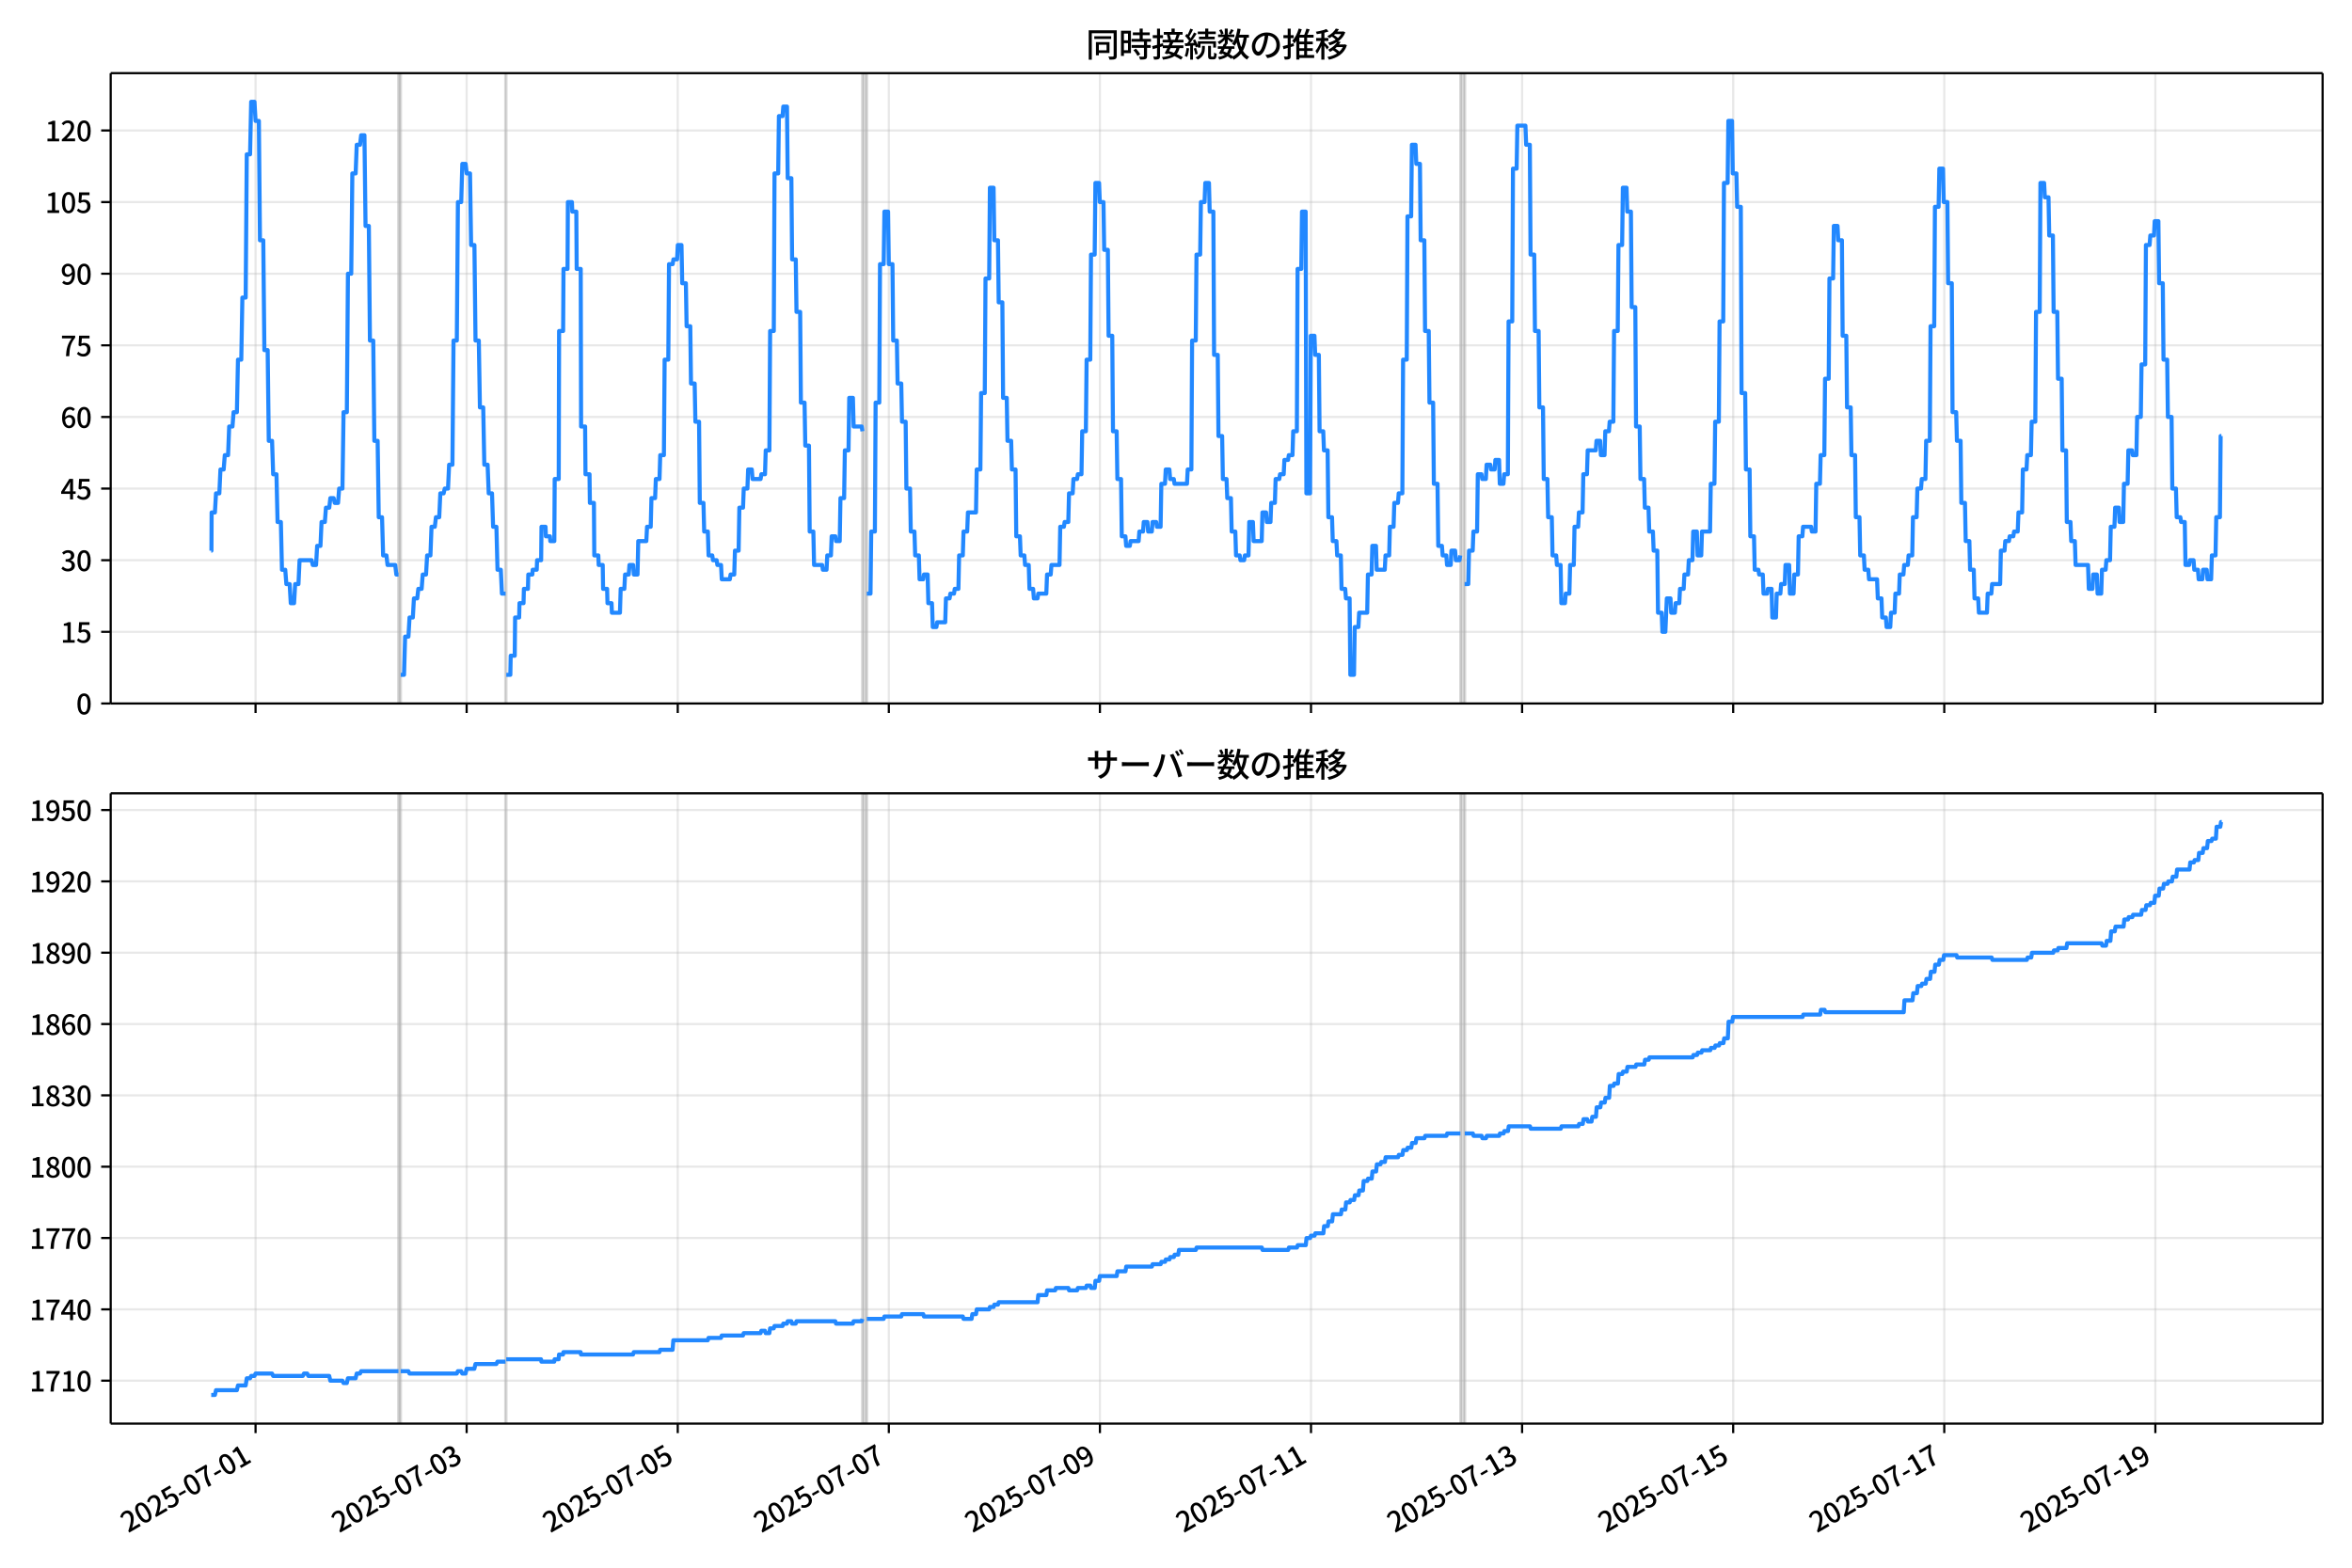 <!DOCTYPE svg  PUBLIC '-//W3C//DTD SVG 1.1//EN'  'http://www.w3.org/Graphics/SVG/1.1/DTD/svg11.dtd'>
<svg version="1.1" viewBox="0 0 864 576" xmlns="http://www.w3.org/2000/svg" xmlns:xlink="http://www.w3.org/1999/xlink">
 <defs>
  <style type="text/css">*{stroke-linejoin: round; stroke-linecap: butt}</style>
 </defs>
 <g id="aa">
  <g id="ab">
   <path d="m0 576h864v-576h-864z" fill="#fff"/>
  </g>
  <g id="ac">
   <g id="ad">
    <path d="m40.66 258.47h812.54v-231.59h-812.54z" fill="#fff"/>
   </g>
   <g id="ae">
    <path d="m146.38 258.47h.808v-231.59h-.808z" clip-path="url(#c)" fill="#808080" opacity=".3" stroke="#808080"/>
   </g>
   <g id="af">
    <path d="m185.69 258.47h.269v-231.59h-.269z" clip-path="url(#c)" fill="#808080" opacity=".3" stroke="#808080"/>
   </g>
   <g id="ag">
    <path d="m316.81 258.47h1.615v-231.59h-1.615z" clip-path="url(#c)" fill="#808080" opacity=".3" stroke="#808080"/>
   </g>
   <g id="ah">
    <path d="m536.52 258.47h1.615v-231.59h-1.615z" clip-path="url(#c)" fill="#808080" opacity=".3" stroke="#808080"/>
   </g>
   <g id="ai">
    <g id="aj">
     <g id="ak">
      <path d="m93.879 258.47v-231.59" clip-path="url(#c)" fill="none" stroke="#b0b0b0" stroke-linecap="square" stroke-opacity=".3" stroke-width=".8"/>
     </g>
     <g id="al">
      <defs>
       <path id="e" d="m0 0v3.5" stroke="#000" stroke-width=".8"/>
      </defs>
      <use x="93.879" y="258.468" stroke="#000000" stroke-width=".8" xlink:href="#e"/>
     </g>
    </g>
    <g id="am">
     <g id="an">
      <path d="m171.42 258.47v-231.59" clip-path="url(#c)" fill="none" stroke="#b0b0b0" stroke-linecap="square" stroke-opacity=".3" stroke-width=".8"/>
     </g>
     <g id="ao">
      <use x="171.422" y="258.468" stroke="#000000" stroke-width=".8" xlink:href="#e"/>
     </g>
    </g>
    <g id="ap">
     <g id="aq">
      <path d="m248.96 258.47v-231.59" clip-path="url(#c)" fill="none" stroke="#b0b0b0" stroke-linecap="square" stroke-opacity=".3" stroke-width=".8"/>
     </g>
     <g id="ar">
      <use x="248.965" y="258.468" stroke="#000000" stroke-width=".8" xlink:href="#e"/>
     </g>
    </g>
    <g id="as">
     <g id="at">
      <path d="m326.51 258.47v-231.59" clip-path="url(#c)" fill="none" stroke="#b0b0b0" stroke-linecap="square" stroke-opacity=".3" stroke-width=".8"/>
     </g>
     <g id="au">
      <use x="326.508" y="258.468" stroke="#000000" stroke-width=".8" xlink:href="#e"/>
     </g>
    </g>
    <g id="av">
     <g id="aw">
      <path d="m404.05 258.47v-231.59" clip-path="url(#c)" fill="none" stroke="#b0b0b0" stroke-linecap="square" stroke-opacity=".3" stroke-width=".8"/>
     </g>
     <g id="ax">
      <use x="404.051" y="258.468" stroke="#000000" stroke-width=".8" xlink:href="#e"/>
     </g>
    </g>
    <g id="ay">
     <g id="az">
      <path d="m481.59 258.47v-231.59" clip-path="url(#c)" fill="none" stroke="#b0b0b0" stroke-linecap="square" stroke-opacity=".3" stroke-width=".8"/>
     </g>
     <g id="ba">
      <use x="481.593" y="258.468" stroke="#000000" stroke-width=".8" xlink:href="#e"/>
     </g>
    </g>
    <g id="bb">
     <g id="bc">
      <path d="m559.14 258.47v-231.59" clip-path="url(#c)" fill="none" stroke="#b0b0b0" stroke-linecap="square" stroke-opacity=".3" stroke-width=".8"/>
     </g>
     <g id="bd">
      <use x="559.136" y="258.468" stroke="#000000" stroke-width=".8" xlink:href="#e"/>
     </g>
    </g>
    <g id="be">
     <g id="bf">
      <path d="m636.68 258.47v-231.59" clip-path="url(#c)" fill="none" stroke="#b0b0b0" stroke-linecap="square" stroke-opacity=".3" stroke-width=".8"/>
     </g>
     <g id="bg">
      <use x="636.679" y="258.468" stroke="#000000" stroke-width=".8" xlink:href="#e"/>
     </g>
    </g>
    <g id="bh">
     <g id="bi">
      <path d="m714.22 258.47v-231.59" clip-path="url(#c)" fill="none" stroke="#b0b0b0" stroke-linecap="square" stroke-opacity=".3" stroke-width=".8"/>
     </g>
     <g id="bj">
      <use x="714.222" y="258.468" stroke="#000000" stroke-width=".8" xlink:href="#e"/>
     </g>
    </g>
    <g id="bk">
     <g id="bl">
      <path d="m791.76 258.47v-231.59" clip-path="url(#c)" fill="none" stroke="#b0b0b0" stroke-linecap="square" stroke-opacity=".3" stroke-width=".8"/>
     </g>
     <g id="bm">
      <use x="791.765" y="258.468" stroke="#000000" stroke-width=".8" xlink:href="#e"/>
     </g>
    </g>
   </g>
   <g id="bn">
    <g id="bo">
     <g id="bp">
      <path d="m40.66 258.47h812.54" clip-path="url(#c)" fill="none" stroke="#b0b0b0" stroke-linecap="square" stroke-opacity=".3" stroke-width=".8"/>
     </g>
     <g id="bq">
      <defs>
       <path id="h" d="m0 0h-3.5" stroke="#000" stroke-width=".8"/>
      </defs>
      <use x="40.66" y="258.468" stroke="#000000" stroke-width=".8" xlink:href="#h"/>
     </g>
     <g id="br">
      <!-- 0 -->
      <g transform="translate(27.96 262.45) scale(.1 -.1)">
       <defs>
        <path id="a" transform="scale(.016)" d="m1830-90q-460 0-806 275-346 276-535 823-188 547-188 1366 0 820 188 1357 189 538 535 803 346 266 806 266 461 0 800-269 340-269 528-803 189-534 189-1354 0-819-189-1366-188-547-528-823-339-275-800-275zm0 589q237 0 422 185 186 186 288 599 103 413 103 1091 0 679-103 1082-102 403-288 582-185 180-422 180-236 0-422-180-186-179-292-582-105-403-105-1082 0-678 105-1091 106-413 292-599 186-185 422-185z"/>
       </defs>
       <use xlink:href="#a"/>
      </g>
     </g>
    </g>
    <g id="bs">
     <g id="bt">
      <path d="m40.66 232.15h812.54" clip-path="url(#c)" fill="none" stroke="#b0b0b0" stroke-linecap="square" stroke-opacity=".3" stroke-width=".8"/>
     </g>
     <g id="bu">
      <use x="40.66" y="232.151" stroke="#000000" stroke-width=".8" xlink:href="#h"/>
     </g>
     <g id="bv">
      <!-- 15 -->
      <g transform="translate(22.26 236.14) scale(.1 -.1)">
       <defs>
        <path id="f" transform="scale(.016)" d="m544 0v608h1037v3277h-845v467q333 58 579 147 247 90 451 218h557v-4109h915v-608h-2694z"/>
        <path id="j" transform="scale(.016)" d="m1715-90q-365 0-653 90t-506 237q-217 147-383 307l352 480q134-134 294-246t361-183q202-70 452-70 262 0 473 118 212 119 333 346 122 227 122 541 0 460-247 716-246 256-649 256-224 0-384-64t-365-198l-365 237 141 2240h2387v-627h-1747l-109-1204q154 77 307 118 154 42 340 42 397 0 723-160t518-490q192-329 192-847 0-519-224-887t-586-560q-361-192-777-192z"/>
       </defs>
       <use xlink:href="#f"/>
       <use transform="translate(57)" xlink:href="#j"/>
      </g>
     </g>
    </g>
    <g id="bw">
     <g id="bx">
      <path d="m40.66 205.83h812.54" clip-path="url(#c)" fill="none" stroke="#b0b0b0" stroke-linecap="square" stroke-opacity=".3" stroke-width=".8"/>
     </g>
     <g id="by">
      <use x="40.66" y="205.834" stroke="#000000" stroke-width=".8" xlink:href="#h"/>
     </g>
     <g id="bz">
      <!-- 30 -->
      <g transform="translate(22.26 209.82) scale(.1 -.1)">
       <defs>
        <path id="m" transform="scale(.016)" d="m1715-90q-371 0-656 90t-503 240q-217 150-377 323l359 474q211-205 479-359 269-153 634-153 269 0 467 92 199 93 311 266t112 423q0 256-125 451t-429 300q-304 106-835 106v551q467 0 732 105 266 106 384 291 119 186 119 423 0 307-192 489-192 183-531 183-269 0-503-119-233-118-438-316l-384 460q282 256 614 413 333 157 737 157 422 0 748-144 327-144 512-413 186-269 186-659 0-403-221-685-221-281-592-422v-26q269-70 490-227t349-400 128-557q0-422-215-726-214-304-573-468-358-163-787-163z"/>
       </defs>
       <use xlink:href="#m"/>
       <use transform="translate(57)" xlink:href="#a"/>
      </g>
     </g>
    </g>
    <g id="ca">
     <g id="cb">
      <path d="m40.66 179.52h812.54" clip-path="url(#c)" fill="none" stroke="#b0b0b0" stroke-linecap="square" stroke-opacity=".3" stroke-width=".8"/>
     </g>
     <g id="cc">
      <use x="40.66" y="179.517" stroke="#000000" stroke-width=".8" xlink:href="#h"/>
     </g>
     <g id="cd">
      <!-- 45 -->
      <g transform="translate(22.26 183.5) scale(.1 -.1)">
       <defs>
        <path id="r" transform="scale(.016)" d="m2170 0v3072q0 192 12 457 13 266 20 458h-26q-90-179-183-365-92-185-195-364l-921-1415h2579v-576h-3328v493l1875 2957h858v-4717h-691z"/>
       </defs>
       <use xlink:href="#r"/>
       <use transform="translate(57)" xlink:href="#j"/>
      </g>
     </g>
    </g>
    <g id="ce">
     <g id="cf">
      <path d="m40.66 153.2h812.54" clip-path="url(#c)" fill="none" stroke="#b0b0b0" stroke-linecap="square" stroke-opacity=".3" stroke-width=".8"/>
     </g>
     <g id="cg">
      <use x="40.66" y="153.201" stroke="#000000" stroke-width=".8" xlink:href="#h"/>
     </g>
     <g id="ch">
      <!-- 60 -->
      <g transform="translate(22.26 157.19) scale(.1 -.1)">
       <defs>
        <path id="q" transform="scale(.016)" d="m1971-90q-339 0-634 144-294 144-518 435-224 292-352 733-128 442-128 1044 0 678 147 1161 148 483 397 784 250 301 570 445t665 144q397 0 688-147 292-147 490-359l-403-448q-128 154-327 253-198 99-409 99-307 0-567-182-259-182-413-605-153-422-153-1145 0-608 115-1002t326-589q212-195 493-195 212 0 375 121 163 122 259 343t96 522q0 300-90 511-89 212-259 320-169 109-419 109-211 0-451-134t-458-461l-25 538q134 192 313 323t374 201q196 71 375 71 397 0 694-163 298-163 467-490 170-326 170-825 0-468-195-817-195-348-512-544-317-195-701-195z"/>
       </defs>
       <use xlink:href="#q"/>
       <use transform="translate(57)" xlink:href="#a"/>
      </g>
     </g>
    </g>
    <g id="ci">
     <g id="cj">
      <path d="m40.66 126.88h812.54" clip-path="url(#c)" fill="none" stroke="#b0b0b0" stroke-linecap="square" stroke-opacity=".3" stroke-width=".8"/>
     </g>
     <g id="ck">
      <use x="40.66" y="126.884" stroke="#000000" stroke-width=".8" xlink:href="#h"/>
     </g>
     <g id="cl">
      <!-- 75 -->
      <g transform="translate(22.26 130.87) scale(.1 -.1)">
       <defs>
        <path id="i" transform="scale(.016)" d="m1235 0q32 646 109 1187t224 1024 384 941 576 938h-2208v627h3027v-455q-409-512-665-989-256-476-397-969t-205-1053-90-1251h-755z"/>
       </defs>
       <use xlink:href="#i"/>
       <use transform="translate(57)" xlink:href="#j"/>
      </g>
     </g>
    </g>
    <g id="cm">
     <g id="cn">
      <path d="m40.66 100.57h812.54" clip-path="url(#c)" fill="none" stroke="#b0b0b0" stroke-linecap="square" stroke-opacity=".3" stroke-width=".8"/>
     </g>
     <g id="co">
      <use x="40.66" y="100.567" stroke="#000000" stroke-width=".8" xlink:href="#h"/>
     </g>
     <g id="cp">
      <!-- 90 -->
      <g transform="translate(22.26 104.55) scale(.1 -.1)">
       <defs>
        <path id="k" transform="scale(.016)" d="m1562-90q-410 0-708 150-297 151-502 356l403 461q141-160 346-256t422-96q224 0 425 102 202 103 352 333 151 230 237 614 87 384 87 941 0 589-115 970t-323 563-496 182q-205 0-372-118-166-118-262-336t-96-525q0-301 86-512 87-211 259-323 173-112 417-112 224 0 460 141 237 141 448 461l32-544q-134-180-313-314t-371-208-384-74q-391 0-689 166-297 167-467 496-169 330-169 823 0 467 195 816t515 541 698 192q339 0 636-138 298-137 519-419 221-281 349-710t128-1018q0-691-141-1187t-391-807q-249-310-563-461-313-150-652-150z"/>
       </defs>
       <use xlink:href="#k"/>
       <use transform="translate(57)" xlink:href="#a"/>
      </g>
     </g>
    </g>
    <g id="cq">
     <g id="cr">
      <path d="m40.66 74.25h812.54" clip-path="url(#c)" fill="none" stroke="#b0b0b0" stroke-linecap="square" stroke-opacity=".3" stroke-width=".8"/>
     </g>
     <g id="cs">
      <use x="40.66" y="74.25" stroke="#000000" stroke-width=".8" xlink:href="#h"/>
     </g>
     <g id="ct">
      <!-- 105 -->
      <g transform="translate(16.56 78.235) scale(.1 -.1)">
       <use xlink:href="#f"/>
       <use transform="translate(57)" xlink:href="#a"/>
       <use transform="translate(114)" xlink:href="#j"/>
      </g>
     </g>
    </g>
    <g id="cu">
     <g id="cv">
      <path d="m40.66 47.933h812.54" clip-path="url(#c)" fill="none" stroke="#b0b0b0" stroke-linecap="square" stroke-opacity=".3" stroke-width=".8"/>
     </g>
     <g id="cw">
      <use x="40.66" y="47.933" stroke="#000000" stroke-width=".8" xlink:href="#h"/>
     </g>
     <g id="cx">
      <!-- 120 -->
      <g transform="translate(16.56 51.919) scale(.1 -.1)">
       <defs>
        <path id="d" transform="scale(.016)" d="m282 0v429q697 621 1164 1136 468 515 701 956 234 442 234 826 0 256-87 451-86 196-262 301-176 106-445 106-275 0-506-151-230-150-422-368l-416 410q301 333 637 518 336 186 803 186 429 0 749-176t496-493 176-745q0-455-224-919t-615-935q-390-470-889-950 186 20 394 36t374 16h1184v-634h-3046z"/>
       </defs>
       <use xlink:href="#f"/>
       <use transform="translate(57)" xlink:href="#d"/>
       <use transform="translate(114)" xlink:href="#a"/>
      </g>
     </g>
    </g>
   </g>
   <g id="cy">
    <path d="m77.594 202.33h.077l.068-14.036h1.207l.405-7.018h1.224l.405-8.772h1.188l.404-5.263h1.212l.404-10.527h1.212l.404-5.263h1.212l.404-19.299h1.212l.404-22.808h1.212l.404-52.634h1.212l.404-19.299h1.212l.404 7.018h1.212l.404 43.861h1.212l.404 40.352h1.212l.404 33.335h1.212l.404 12.281h1.212l.404 17.545h1.212l.404 17.545h1.212l.404 5.263h1.212l.404 7.018h1.212l.404-7.018h1.212l.404-8.772h4.443l.404 1.754h1.212l.404-7.018h1.212l.404-8.772h1.212l.404-5.263h1.212l.404-3.509h1.212l.404 1.754h1.212l.404-5.263h1.212l.404-28.071h1.212l.404-50.879h1.212l.404-36.844h1.212l.404-10.527h1.212l.404-3.509h1.212l.404 33.335h1.212l.404 42.107h1.212l.404 36.844h1.212l.404 28.071h1.212l.404 14.036h1.212l.404 3.509h2.827l.404 3.509h.808m.808 36.844h1.212l.404-14.036h1.212l.404-7.018h1.212l.404-7.018h1.212l.404-3.509h1.212l.404-5.263h1.212l.404-7.018h1.212l.404-10.527h1.212l.404-3.509h1.212l.404-8.772h1.212l.404-1.754h1.212l.404-8.772h1.212l.404-45.616h1.212l.404-50.879h1.212l.404-14.036h1.212l.404 3.509h1.212l.404 26.317h1.212l.404 35.089h1.212l.404 24.562h1.212l.404 21.053h1.212l.404 10.527h1.212l.404 12.281h1.212l.404 15.79h1.212l.404 8.772h1.346m.269 29.826h1.481l.135-7.018h1.481l.135-14.036h1.481l.135-5.263h1.481l.135-5.263h1.481l.135-5.263h1.481l.135-1.754h1.481l.135-3.509h1.481l.135-12.281h1.481l.135 3.509h1.481l.135 1.754h1.481l.135-22.808h1.481l.135-54.388h1.481l.135-22.808h1.481l.135-24.562h1.481l.135 3.509h1.481l.135 21.053h1.481l.135 57.897h1.481l.135 17.545h1.481l.135 10.527h1.481l.135 19.299h1.481l.135 3.509h1.481l.135 8.772h1.481l.135 5.263h1.481l.135 3.509h2.962l.269-8.772h1.346l.269-5.263h1.346l.269-3.509h1.346l.269 3.509h1.346l.269-12.281h2.962l.269-5.263h1.346l.269-10.527h1.346l.269-7.018h1.346l.269-8.772h1.346l.269-35.089h1.346l.269-35.089h1.346l.269-1.754h1.346l.269-5.263h1.346l.269 14.036h1.346l.269 15.79h1.346l.269 21.053h1.346l.269 14.036h1.346l.269 29.826h1.346l.269 10.527h1.346l.269 8.772h1.346l.269 1.754h1.346l.269 1.754h1.346l.269 5.263h2.962l.269-1.754h1.346l.269-8.772h1.346l.269-15.79h1.346l.269-7.018h1.346l.269-7.018h1.346l.269 3.509h2.962l.269-1.754h1.346l.269-8.772h1.346l.269-43.861h1.346l.269-57.897h1.346l.269-21.053h1.346l.269-3.509h1.346l.269 26.317h1.346l.269 29.826h1.346l.269 19.299h1.346l.269 33.335h1.346l.269 15.79h1.346l.269 31.58h1.346l.269 12.281h2.962l.269 1.754h1.346l.269-5.263h1.346l.269-7.018h1.346l.269 1.754h1.346l.269-15.79h1.346l.269-17.545h1.346l.269-19.299h1.346l.269 10.527h2.962l.269 1.754m1.615 59.651h1.346l.269-22.808h1.346l.269-47.37h1.346l.269-50.879h1.346l.269-19.299h1.346l.269 19.299h1.346l.269 28.071h1.346l.269 15.79h1.346l.269 14.036h1.346l.269 24.562h1.346l.269 15.79h1.346l.269 8.772h1.346l.269 8.772h1.346l.269-1.754h1.346l.269 10.527h1.346l.269 8.772h1.346l.269-1.754h2.962l.269-8.772h1.346l.269-1.754h1.346l.269-1.754h1.346l.269-12.281h1.346l.269-8.772h1.346l.269-7.018h2.962l.269-15.79h1.346l.269-28.071h1.346l.269-42.107h1.346l.269-33.335h1.346l.269 19.299h1.346l.269 22.808h1.346l.269 35.089h1.346l.269 15.79h1.346l.269 10.527h1.346l.269 24.562h1.346l.269 7.018h1.346l.269 3.509h1.346l.269 8.772h1.346l.269 3.509h1.346l.269-1.754h2.962l.269-7.018h1.346l.269-3.509h2.962l.269-14.036h1.346l.269-1.754h1.346l.269-10.527h1.346l.269-5.263h1.346l.269-1.754h1.346l.269-15.79h1.346l.269-26.317h1.346l.269-38.598h1.346l.269-26.317h1.346l.269 7.018h1.346l.269 17.545h1.346l.269 31.58h1.346l.269 35.089h1.346l.269 17.545h1.346l.269 21.053h1.346l.269 3.509h1.346l.269-1.754h2.962l.269-3.509h1.346l.269-3.509h1.346l.269 3.509h1.346l.269-3.509h1.346l.269 1.754h1.346l.269-15.79h1.346l.269-5.263h1.346l.269 3.509h1.346l.269 1.754h4.577l.269-5.263h1.346l.269-47.37h1.346l.269-31.58h1.346l.269-19.299h1.346l.269-7.018h1.346l.269 10.527h1.346l.269 52.634h1.346l.269 29.826h1.346l.269 15.79h1.346l.269 7.018h1.346l.269 12.281h1.346l.269 8.772h1.346l.269 1.754h1.346l.269-1.754h1.346l.269-12.281h1.346l.269 7.018h2.962l.269-10.527h1.346l.269 3.509h1.346l.269-7.018h1.346l.269-8.772h1.346l.269-1.754h1.346l.269-5.263h1.346l.269-1.754h1.346l.269-8.772h1.346l.269-59.651h1.346l.269-21.053h1.346l.269 103.51h1.346l.269-57.897h1.346l.269 7.018h1.346l.269 28.071h1.346l.269 7.018h1.346l.269 24.562h1.346l.269 8.772h1.346l.269 5.263h1.346l.269 12.281h1.346l.269 3.509h1.346l.269 28.071h1.346l.269-17.545h1.346l.269-5.263h2.962l.269-14.036h1.346l.269-10.527h1.346l.269 8.772h2.962l.269-5.263h1.346l.269-10.527h1.346l.269-8.772h1.346l.269-3.509h1.346l.269-49.125h1.346l.269-52.634h1.346l.269-26.317h1.346l.269 7.018h1.346l.269 28.071h1.346l.269 33.335h1.346l.269 26.317h1.346l.269 29.826h1.346l.269 22.808h1.346l.269 3.509h1.346l.269 3.509h1.346l.269-5.263h1.346l.269 3.509h1.346l.269-1.754m1.615 10.527h1.346l.269-12.281h1.346l.269-7.018h1.346l.269-21.053h1.346l.269 1.754h1.346l.269-5.263h1.346l.269 1.754h1.346l.269-3.509h1.346l.269 8.772h1.346l.269-3.509h1.346l.269-56.142h1.346l.269-56.142h1.346l.269-15.79h2.962l.269 7.018h1.346l.269 40.352h1.346l.269 28.071h1.346l.269 28.071h1.346l.269 26.317h1.346l.269 14.036h1.346l.269 14.036h1.346l.269 3.509h1.346l.269 14.036h1.346l.269-3.509h1.346l.269-10.527h1.346l.269-14.036h1.346l.269-5.263h1.346l.269-14.036h1.346l.269-8.772h2.962l.269-3.509h1.346l.269 5.263h1.346l.269-8.772h1.346l.269-3.509h1.346l.269-33.335h1.346l.269-31.58h1.346l.269-21.053h1.346l.269 8.772h1.346l.269 35.089h1.346l.269 43.861h1.346l.269 19.299h1.346l.269 10.527h1.346l.269 8.772h1.346l.269 7.018h1.346l.269 22.808h1.346l.269 7.018h1.077l.538-12.281h1.346l.269 5.263h1.346l.269-3.509h1.346l.269-5.263h1.346l.269-5.263h1.346l.269-5.263h1.346l.269-10.527h1.346l.269 8.772h1.346l.269-8.772h2.962l.269-17.545h1.346l.269-22.808h1.346l.269-36.844h1.346l.269-50.879h1.346l.269-22.808h1.346l.269 19.299h1.346l.269 12.281h1.346l.269 68.424h1.346l.269 28.071h1.346l.269 24.562h1.346l.269 12.281h1.346l.269 1.754h1.346l.269 7.018h1.346l.269-1.754h1.346l.269 10.527h1.346l.269-8.772h1.346l.269-3.509h1.346l.269-7.018h1.346l.269 10.527h1.346l.269-7.018h1.346l.269-14.036h1.346l.269-3.509h2.962l.269 1.754h1.346l.269-17.545h1.346l.269-10.527h1.346l.269-28.071h1.346l.269-36.844h1.346l.269-19.299h1.346l.269 5.263h1.346l.269 35.089h1.346l.269 26.317h1.346l.269 17.545h1.346l.269 22.808h1.346l.269 14.036h1.346l.269 5.263h1.346l.269 3.509h2.962l.269 7.018h1.346l.269 7.018h1.346l.269 3.509h1.346l.269-5.263h1.346l.269-7.018h1.346l.269-7.018h1.346l.269-3.509h1.346l.269-3.509h1.346l.269-14.036h1.346l.269-10.527h1.346l.269-3.509h1.346l.269-14.036h1.346l.269-42.107h1.346l.269-43.861h1.346l.269-14.036h1.346l.269 12.281h1.346l.269 29.826h1.346l.269 47.37h1.346l.269 10.527h1.346l.269 22.808h1.346l.269 14.036h1.346l.269 10.527h1.346l.269 10.527h1.346l.269 5.263h2.962l.269-7.018h1.346l.269-3.509h2.962l.269-12.281h1.346l.269-3.509h1.346l.269-1.754h1.346l.269-1.754h1.346l.269-7.018h1.346l.269-15.79h1.346l.269-5.263h1.346l.269-12.281h1.346l.269-40.352h1.346l.269-47.37h1.346l.269 5.263h1.346l.269 14.036h1.346l.269 28.071h1.346l.269 24.562h1.346l.269 26.317h1.346l.269 26.317h1.346l.269 7.018h1.346l.269 8.772h4.577l.269 8.772h1.346l.269-5.263h1.346l.269 7.018h1.346l.269-8.772h1.346l.269-3.509h1.346l.269-12.281h1.346l.269-7.018h1.346l.269 5.263h1.346l.269-14.036h1.346l.269-12.281h1.346l.269 1.754h1.346l.269-14.036h1.346l.269-19.299h1.346l.269-43.861h1.346l.269-3.509h1.346l.269-5.263h1.346l.269 22.808h1.346l.269 28.071h1.346l.269 21.053h1.346l.269 26.317h1.346l.269 10.527h1.346l.269 1.754h1.346l.269 15.79h1.346l.269-1.754h1.346l.269 3.509h1.346l.269 3.509h1.346l.269-3.509h1.346l.269 3.509h1.346l.269-8.772h1.346l.269-14.036h1.346l.269-29.826h.269v0" clip-path="url(#c)" fill="none" stroke="#28f" stroke-linecap="square" stroke-width="1.5"/>
   </g>
   <g id="cz">
    <path d="m40.66 258.47v-231.59" fill="none" stroke="#000" stroke-linecap="square" stroke-width=".8"/>
   </g>
   <g id="da">
    <path d="m853.2 258.47v-231.59" fill="none" stroke="#000" stroke-linecap="square" stroke-width=".8"/>
   </g>
   <g id="db">
    <path d="m40.66 258.47h812.54" fill="none" stroke="#000" stroke-linecap="square" stroke-width=".8"/>
   </g>
   <g id="dc">
    <path d="m40.66 26.88h812.54" fill="none" stroke="#000" stroke-linecap="square" stroke-width=".8"/>
   </g>
   <g id="dd">
    <!-- 同時接続数の推移 -->
    <g transform="translate(398.93 20.88) scale(.12 -.12)">
     <defs>
      <path id="x" transform="scale(.016)" d="m1587 3936h3232v-518h-3232v518zm320-1114h557v-2534h-557v2534zm301 0h2291v-2086h-2291v512h1734v1069h-1734v505zm-1683 2260h5113v-570h-4524v-5056h-589v5626zm4768 0h595v-4896q0-250-67-397t-227-218q-160-77-426-96t-675-19q-13 83-45 192t-77 218q-45 108-89 185 281-13 527-13 247 0 330 0 83 7 118 42 36 35 36 112v4890z"/>
      <path id="v" transform="scale(.016)" d="m2714 4672h3238v-525h-3238v525zm-244-1235h3712v-538h-3712v538zm20-1184h3635v-531h-3635v531zm1523 3155h595v-2310h-595v2310zm832-2451h589v-2823q0-230-61-364-61-135-227-199-167-70-423-86t-633-16q-20 121-78 285-57 163-121 284 275-6 509-9t310-3q77 6 106 28 29 23 29 93v2810zm-2023-1677 487 282q153-160 313-352t294-381q135-189 206-343l-519-313q-64 153-189 348-124 196-278 394-154 199-314 365zm-2086 3718h1619v-4281h-1619v544h1056v3187h-1056v550zm32-1843h1293v-537h-1293v537zm-320 1843h563v-4832h-563v4832z"/>
      <path id="w" transform="scale(.016)" d="m3866 5408h614v-870h-614v870zm-1479-653h3597v-518h-3597v518zm-230-1485h4e3v-518h-4e3v518zm825 922 519 102q64-160 121-342 58-182 96-352 39-170 45-304l-544-128q-6 134-42 313-35 180-83 365-48 186-112 346zm1856 109 589-71q-96-275-202-557-105-281-195-486l-518 77q58 147 122 329 64 183 118 372t86 336zm-2643-2106h3943v-518h-3943v518zm1408 685 602-115q-167-371-362-784t-390-797-362-685l-525 179q160 288 346 666t368 784 323 752zm-659-2157 358 403q352-102 733-240 381-137 752-304 371-166 697-336 327-169 558-329l-384-461q-218 160-532 336-313 176-685 345-371 170-755 323-384 154-742 263zm1894 1114 583-71q-122-550-353-944-230-393-604-662t-922-435q-547-167-1296-269-25 128-93 269-67 141-137 230 678 64 1168 192t819 349q330 221 531 550 202 330 304 791zm-4684 217q396 90 953 240 557 151 1120 311l77-544q-525-154-1053-311-528-156-963-284l-134 588zm121 2093h1965v-563h-1965v563zm819 1248h576v-5229q0-236-51-374t-192-208q-141-77-355-99-214-23-541-16-13 115-64 288t-109 294q205-6 381-6t234 0q64 0 92 28 29 29 29 93v5229z"/>
      <path id="u" transform="scale(.016)" d="m4058 5408h595v-1798h-595v1798zm-1415-563h3443v-499h-3443v499zm231-992h3008v-499h-3008v499zm-224-877h3475v-1203h-531v729h-2432v-729h-512v1203zm1964-877h551v-1881q0-122 22-157 23-35 106-35 25 0 92 0 68 0 135 0t99 0q51 0 83 54t45 224 19 515q90-70 234-131t259-93q-19-429-83-662-64-234-183-326-118-93-316-93-39 0-103 0t-134 0-138 0q-67 0-99 0-237 0-365 64t-176 218q-48 153-48 422v1881zm-1164-6h550v-455q0-243-48-528-48-284-186-579-137-294-409-572-272-279-727-503-70 90-192 208-121 118-230 195 416 205 665 438 250 234 371 474 122 240 164 467 42 228 42 413v442zm-2240 3309 524-192q-121-244-259-503-137-259-275-496t-259-416l-410 173q122 186 246 438 125 253 240 515 116 263 193 481zm716-743 500-230q-224-359-496-756-272-396-548-764-275-368-518-650l-358 205q179 211 377 483 199 272 387 569 189 298 358 592 170 295 298 551zm-1721-665 307 403q166-154 339-340 173-185 320-364t224-327l-326-460q-77 160-218 348-141 189-314 384-172 196-332 356zm1485-832 435 179q128-211 249-458 122-246 215-474 93-227 137-412l-473-211q-32 185-119 422-86 237-201 486-115 250-243 468zm-1530-583q422 26 998 54 576 29 1184 68l7-499q-570-45-1127-84-556-38-992-70l-70 531zm1702-992 436 135q121-276 214-596t118-556l-454-148q-26 237-112 563-86 327-202 602zm-1363 109 499-83q-57-455-163-897-105-441-253-748-51 32-134 73-83 42-170 83-86 42-144 62 148 294 234 697t131 813zm691 627h525v-2861h-525v2861z"/>
      <path id="o" transform="scale(.016)" d="m224 2022h3187v-499h-3187v499zm51 2247h3111v-487h-3111v487zm1127-1735 563-121q-154-320-333-672t-352-679q-173-326-326-582l-532 173q148 243 324 566t345 669q170 346 311 646zm934-832 563-64q-89-480-262-838t-461-614-701-432-976-298q-25 128-99 269t-157 237q659 102 1085 303 426 202 666 554t342 883zm422 3597 519-211q-147-218-298-436-150-217-278-377l-403 186q121 173 252 413 132 240 208 425zm-1203 109h563v-2957h-563v2957zm-1075-320 448 186q134-192 246-420 112-227 157-393l-467-211q-38 172-147 406t-237 432zm1094-1050 397-236q-160-263-400-529-240-265-519-489-278-224-553-378-51 103-141 237-89 135-179 218 269 109 534 294 266 186 493 416 228 231 368 467zm487-204q83-45 246-145 163-99 352-211t346-211 221-150l-327-423q-83 77-230 198-147 122-317 253-170 132-327 250-156 119-259 189l295 250zm1798 396h2311v-556h-2311v556zm115 1178 615-90q-103-640-263-1235t-384-1101q-224-505-512-889-44 57-134 134t-186 157-166 125q275 339 473 796 199 458 340 995 141 538 217 1108zm1223-1510 614-58q-147-1101-445-1940-297-838-813-1443-515-604-1321-1014-26 71-90 177-64 105-134 208-70 102-128 159 742 346 1212 880 471 535 730 1290 260 755 375 1741zm-1005-135q134-851 387-1597 253-745 659-1305 407-560 1002-874-70-57-154-150-83-93-154-189-70-96-121-179-633 371-1056 988-422 618-688 1434-265 816-425 1783l550 89zm-3309-3065 327 416q377-148 754-330 378-182 701-378 324-195 548-368l-416-435q-211 179-519 378-307 198-666 383-358 186-729 334z"/>
      <path id="t" transform="scale(.016)" d="m3686 4378q-64-493-163-1041-99-547-265-1084-192-653-432-1104t-522-688-595-237q-320 0-596 221-275 221-448 621-172 400-172 931 0 537 220 1017 221 480 611 851 391 372 909 583 519 211 1121 211 576 0 1040-186 464-185 793-515 330-329 502-771 173-441 173-941 0-672-278-1194-278-521-816-851-538-329-1318-444l-378 601q166 20 307 42t263 48q307 70 585 217 279 148 496 375 218 227 342 534 125 308 125 692t-122 713q-121 330-358 573-236 243-582 380-346 138-781 138-525 0-935-186-409-185-694-489-284-304-432-656-147-352-147-678 0-365 89-605 90-240 224-355 135-115 276-115t288 144 297 457q151 314 298 800 147 461 246 982 100 522 145 1021l684-12z"/>
      <path id="p" transform="scale(.016)" d="m2995 2925h2893v-519h-2893v519zm0-1280h2893v-519h-2893v519zm-64-1299h3232v-557h-3232v557zm1312 3577h563v-3763h-563v3763zm429 1466 634-141q-154-390-340-794-185-403-339-684l-512 140q103 199 208 458 106 259 195 528 90 269 154 493zm-1472 25 582-147q-153-518-371-1018-217-499-483-931t-573-758q-38 64-109 160-70 96-147 198-77 103-141 160 416 416 733 1034t509 1302zm128-1203h2720v-537h-2720v-4205h-582v4422l313 320h269zm-3174-2157q396 90 953 240 557 151 1120 311l77-544q-525-154-1053-311-528-156-963-284l-134 588zm121 2093h1965v-563h-1965v563zm819 1248h576v-5229q0-236-51-374t-192-208q-141-77-355-99-214-23-541-16-13 115-64 288t-109 294q205-6 381-6t234 0q64 0 92 28 29 29 29 93v5229z"/>
      <path id="n" transform="scale(.016)" d="m4051 5402 595-109q-281-493-729-941t-1107-806q-39 64-106 144t-141 153q-73 74-137 119 608 288 1011 678t614 762zm-77-557h1511v-493h-1863l352 493zm1293 0h109l109 25 384-179q-192-505-496-905t-695-701q-390-301-845-519-454-217-947-358-44 109-137 253t-176 227q448 109 867 294 419 186 777 445 359 259 631 592t419 730v96zm-1990-954 377 307q167-96 336-218 170-121 320-249 151-128 247-237l-397-332q-90 108-237 236t-317 259q-169 132-329 234zm1107-934 595-109q-307-538-803-1031-496-492-1232-876-38 64-102 144t-138 156q-74 77-138 116 455 217 807 483t604 554q253 288 407 563zm-90-589h1460v-506h-1818l358 506zm1268 0h121l109 26 384-167q-192-614-531-1075t-787-794q-448-332-983-553-534-221-1129-355-45 115-132 269-86 153-176 249 551 96 1043 285 493 189 903 473 410 285 714 669t464 883v90zm-2132-1056 410 339q186-102 384-237 198-134 371-275t282-269l-435-371q-103 128-270 272-166 144-361 288t-381 253zm-2150 3533h589v-5376h-589v5376zm-992-1242h2336v-569h-2336v569zm1024-224 365-160q-96-339-231-707-134-368-291-727-157-358-336-672-179-313-365-537-44 128-134 291t-160 272q173 192 339 457 167 266 323 570 157 304 282 618t208 595zm941 1946 416-467q-314-122-695-221-380-99-784-173-403-74-780-131-20 102-71 236-51 135-102 231 358 58 732 138 375 80 711 179t573 208zm-397-2579q58-45 179-170 122-125 266-266 144-140 259-265t160-183l-352-473q-58 102-157 255-99 154-218 317-118 164-227 311-108 147-185 237l275 237z"/>
     </defs>
     <use xlink:href="#x"/>
     <use transform="translate(100)" xlink:href="#v"/>
     <use transform="translate(200)" xlink:href="#w"/>
     <use transform="translate(300)" xlink:href="#u"/>
     <use transform="translate(400)" xlink:href="#o"/>
     <use transform="translate(500)" xlink:href="#t"/>
     <use transform="translate(600)" xlink:href="#p"/>
     <use transform="translate(700)" xlink:href="#n"/>
    </g>
   </g>
  </g>
  <g id="de">
   <g id="df">
    <path d="m40.66 523.06h812.54v-231.59h-812.54z" fill="#fff"/>
   </g>
   <g id="dg">
    <path d="m146.38 523.06h.808v-231.59h-.808z" clip-path="url(#b)" fill="#808080" opacity=".3" stroke="#808080"/>
   </g>
   <g id="dh">
    <path d="m185.69 523.06h.269v-231.59h-.269z" clip-path="url(#b)" fill="#808080" opacity=".3" stroke="#808080"/>
   </g>
   <g id="di">
    <path d="m316.81 523.06h1.615v-231.59h-1.615z" clip-path="url(#b)" fill="#808080" opacity=".3" stroke="#808080"/>
   </g>
   <g id="dj">
    <path d="m536.52 523.06h1.615v-231.59h-1.615z" clip-path="url(#b)" fill="#808080" opacity=".3" stroke="#808080"/>
   </g>
   <g id="dk">
    <g id="dl">
     <g id="dm">
      <path d="m93.879 523.06v-231.59" clip-path="url(#b)" fill="none" stroke="#b0b0b0" stroke-linecap="square" stroke-opacity=".3" stroke-width=".8"/>
     </g>
     <g id="dn">
      <use x="93.879" y="523.055" stroke="#000000" stroke-width=".8" xlink:href="#e"/>
     </g>
     <g id="do">
      <!-- 2025-07-01 -->
      <g transform="translate(47.089 563.33) rotate(-30) scale(.1 -.1)">
       <defs>
        <path id="g" transform="scale(.016)" d="m301 1536v544h1689v-544h-1689z"/>
       </defs>
       <use xlink:href="#d"/>
       <use transform="translate(57)" xlink:href="#a"/>
       <use transform="translate(114)" xlink:href="#d"/>
       <use transform="translate(171)" xlink:href="#j"/>
       <use transform="translate(228)" xlink:href="#g"/>
       <use transform="translate(263.7)" xlink:href="#a"/>
       <use transform="translate(320.7)" xlink:href="#i"/>
       <use transform="translate(377.7)" xlink:href="#g"/>
       <use transform="translate(413.4)" xlink:href="#a"/>
       <use transform="translate(470.4)" xlink:href="#f"/>
      </g>
     </g>
    </g>
    <g id="dp">
     <g id="dq">
      <path d="m171.42 523.06v-231.59" clip-path="url(#b)" fill="none" stroke="#b0b0b0" stroke-linecap="square" stroke-opacity=".3" stroke-width=".8"/>
     </g>
     <g id="dr">
      <use x="171.422" y="523.055" stroke="#000000" stroke-width=".8" xlink:href="#e"/>
     </g>
     <g id="ds">
      <!-- 2025-07-03 -->
      <g transform="translate(124.63 563.33) rotate(-30) scale(.1 -.1)">
       <use xlink:href="#d"/>
       <use transform="translate(57)" xlink:href="#a"/>
       <use transform="translate(114)" xlink:href="#d"/>
       <use transform="translate(171)" xlink:href="#j"/>
       <use transform="translate(228)" xlink:href="#g"/>
       <use transform="translate(263.7)" xlink:href="#a"/>
       <use transform="translate(320.7)" xlink:href="#i"/>
       <use transform="translate(377.7)" xlink:href="#g"/>
       <use transform="translate(413.4)" xlink:href="#a"/>
       <use transform="translate(470.4)" xlink:href="#m"/>
      </g>
     </g>
    </g>
    <g id="dt">
     <g id="du">
      <path d="m248.96 523.06v-231.59" clip-path="url(#b)" fill="none" stroke="#b0b0b0" stroke-linecap="square" stroke-opacity=".3" stroke-width=".8"/>
     </g>
     <g id="dv">
      <use x="248.965" y="523.055" stroke="#000000" stroke-width=".8" xlink:href="#e"/>
     </g>
     <g id="dw">
      <!-- 2025-07-05 -->
      <g transform="translate(202.18 563.33) rotate(-30) scale(.1 -.1)">
       <use xlink:href="#d"/>
       <use transform="translate(57)" xlink:href="#a"/>
       <use transform="translate(114)" xlink:href="#d"/>
       <use transform="translate(171)" xlink:href="#j"/>
       <use transform="translate(228)" xlink:href="#g"/>
       <use transform="translate(263.7)" xlink:href="#a"/>
       <use transform="translate(320.7)" xlink:href="#i"/>
       <use transform="translate(377.7)" xlink:href="#g"/>
       <use transform="translate(413.4)" xlink:href="#a"/>
       <use transform="translate(470.4)" xlink:href="#j"/>
      </g>
     </g>
    </g>
    <g id="dx">
     <g id="dy">
      <path d="m326.51 523.06v-231.59" clip-path="url(#b)" fill="none" stroke="#b0b0b0" stroke-linecap="square" stroke-opacity=".3" stroke-width=".8"/>
     </g>
     <g id="dz">
      <use x="326.508" y="523.055" stroke="#000000" stroke-width=".8" xlink:href="#e"/>
     </g>
     <g id="ea">
      <!-- 2025-07-07 -->
      <g transform="translate(279.72 563.33) rotate(-30) scale(.1 -.1)">
       <use xlink:href="#d"/>
       <use transform="translate(57)" xlink:href="#a"/>
       <use transform="translate(114)" xlink:href="#d"/>
       <use transform="translate(171)" xlink:href="#j"/>
       <use transform="translate(228)" xlink:href="#g"/>
       <use transform="translate(263.7)" xlink:href="#a"/>
       <use transform="translate(320.7)" xlink:href="#i"/>
       <use transform="translate(377.7)" xlink:href="#g"/>
       <use transform="translate(413.4)" xlink:href="#a"/>
       <use transform="translate(470.4)" xlink:href="#i"/>
      </g>
     </g>
    </g>
    <g id="eb">
     <g id="ec">
      <path d="m404.05 523.06v-231.59" clip-path="url(#b)" fill="none" stroke="#b0b0b0" stroke-linecap="square" stroke-opacity=".3" stroke-width=".8"/>
     </g>
     <g id="ed">
      <use x="404.051" y="523.055" stroke="#000000" stroke-width=".8" xlink:href="#e"/>
     </g>
     <g id="ee">
      <!-- 2025-07-09 -->
      <g transform="translate(357.26 563.33) rotate(-30) scale(.1 -.1)">
       <use xlink:href="#d"/>
       <use transform="translate(57)" xlink:href="#a"/>
       <use transform="translate(114)" xlink:href="#d"/>
       <use transform="translate(171)" xlink:href="#j"/>
       <use transform="translate(228)" xlink:href="#g"/>
       <use transform="translate(263.7)" xlink:href="#a"/>
       <use transform="translate(320.7)" xlink:href="#i"/>
       <use transform="translate(377.7)" xlink:href="#g"/>
       <use transform="translate(413.4)" xlink:href="#a"/>
       <use transform="translate(470.4)" xlink:href="#k"/>
      </g>
     </g>
    </g>
    <g id="ef">
     <g id="eg">
      <path d="m481.59 523.06v-231.59" clip-path="url(#b)" fill="none" stroke="#b0b0b0" stroke-linecap="square" stroke-opacity=".3" stroke-width=".8"/>
     </g>
     <g id="eh">
      <use x="481.593" y="523.055" stroke="#000000" stroke-width=".8" xlink:href="#e"/>
     </g>
     <g id="ei">
      <!-- 2025-07-11 -->
      <g transform="translate(434.8 563.33) rotate(-30) scale(.1 -.1)">
       <use xlink:href="#d"/>
       <use transform="translate(57)" xlink:href="#a"/>
       <use transform="translate(114)" xlink:href="#d"/>
       <use transform="translate(171)" xlink:href="#j"/>
       <use transform="translate(228)" xlink:href="#g"/>
       <use transform="translate(263.7)" xlink:href="#a"/>
       <use transform="translate(320.7)" xlink:href="#i"/>
       <use transform="translate(377.7)" xlink:href="#g"/>
       <use transform="translate(413.4)" xlink:href="#f"/>
       <use transform="translate(470.4)" xlink:href="#f"/>
      </g>
     </g>
    </g>
    <g id="ej">
     <g id="ek">
      <path d="m559.14 523.06v-231.59" clip-path="url(#b)" fill="none" stroke="#b0b0b0" stroke-linecap="square" stroke-opacity=".3" stroke-width=".8"/>
     </g>
     <g id="el">
      <use x="559.136" y="523.055" stroke="#000000" stroke-width=".8" xlink:href="#e"/>
     </g>
     <g id="em">
      <!-- 2025-07-13 -->
      <g transform="translate(512.35 563.33) rotate(-30) scale(.1 -.1)">
       <use xlink:href="#d"/>
       <use transform="translate(57)" xlink:href="#a"/>
       <use transform="translate(114)" xlink:href="#d"/>
       <use transform="translate(171)" xlink:href="#j"/>
       <use transform="translate(228)" xlink:href="#g"/>
       <use transform="translate(263.7)" xlink:href="#a"/>
       <use transform="translate(320.7)" xlink:href="#i"/>
       <use transform="translate(377.7)" xlink:href="#g"/>
       <use transform="translate(413.4)" xlink:href="#f"/>
       <use transform="translate(470.4)" xlink:href="#m"/>
      </g>
     </g>
    </g>
    <g id="en">
     <g id="eo">
      <path d="m636.68 523.06v-231.59" clip-path="url(#b)" fill="none" stroke="#b0b0b0" stroke-linecap="square" stroke-opacity=".3" stroke-width=".8"/>
     </g>
     <g id="ep">
      <use x="636.679" y="523.055" stroke="#000000" stroke-width=".8" xlink:href="#e"/>
     </g>
     <g id="eq">
      <!-- 2025-07-15 -->
      <g transform="translate(589.89 563.33) rotate(-30) scale(.1 -.1)">
       <use xlink:href="#d"/>
       <use transform="translate(57)" xlink:href="#a"/>
       <use transform="translate(114)" xlink:href="#d"/>
       <use transform="translate(171)" xlink:href="#j"/>
       <use transform="translate(228)" xlink:href="#g"/>
       <use transform="translate(263.7)" xlink:href="#a"/>
       <use transform="translate(320.7)" xlink:href="#i"/>
       <use transform="translate(377.7)" xlink:href="#g"/>
       <use transform="translate(413.4)" xlink:href="#f"/>
       <use transform="translate(470.4)" xlink:href="#j"/>
      </g>
     </g>
    </g>
    <g id="er">
     <g id="es">
      <path d="m714.22 523.06v-231.59" clip-path="url(#b)" fill="none" stroke="#b0b0b0" stroke-linecap="square" stroke-opacity=".3" stroke-width=".8"/>
     </g>
     <g id="et">
      <use x="714.222" y="523.055" stroke="#000000" stroke-width=".8" xlink:href="#e"/>
     </g>
     <g id="eu">
      <!-- 2025-07-17 -->
      <g transform="translate(667.43 563.33) rotate(-30) scale(.1 -.1)">
       <use xlink:href="#d"/>
       <use transform="translate(57)" xlink:href="#a"/>
       <use transform="translate(114)" xlink:href="#d"/>
       <use transform="translate(171)" xlink:href="#j"/>
       <use transform="translate(228)" xlink:href="#g"/>
       <use transform="translate(263.7)" xlink:href="#a"/>
       <use transform="translate(320.7)" xlink:href="#i"/>
       <use transform="translate(377.7)" xlink:href="#g"/>
       <use transform="translate(413.4)" xlink:href="#f"/>
       <use transform="translate(470.4)" xlink:href="#i"/>
      </g>
     </g>
    </g>
    <g id="ev">
     <g id="ew">
      <path d="m791.76 523.06v-231.59" clip-path="url(#b)" fill="none" stroke="#b0b0b0" stroke-linecap="square" stroke-opacity=".3" stroke-width=".8"/>
     </g>
     <g id="ex">
      <use x="791.765" y="523.055" stroke="#000000" stroke-width=".8" xlink:href="#e"/>
     </g>
     <g id="ey">
      <!-- 2025-07-19 -->
      <g transform="translate(744.98 563.33) rotate(-30) scale(.1 -.1)">
       <use xlink:href="#d"/>
       <use transform="translate(57)" xlink:href="#a"/>
       <use transform="translate(114)" xlink:href="#d"/>
       <use transform="translate(171)" xlink:href="#j"/>
       <use transform="translate(228)" xlink:href="#g"/>
       <use transform="translate(263.7)" xlink:href="#a"/>
       <use transform="translate(320.7)" xlink:href="#i"/>
       <use transform="translate(377.7)" xlink:href="#g"/>
       <use transform="translate(413.4)" xlink:href="#f"/>
       <use transform="translate(470.4)" xlink:href="#k"/>
      </g>
     </g>
    </g>
   </g>
   <g id="ez">
    <g id="fa">
     <g id="fb">
      <path d="m40.66 507.29h812.54" clip-path="url(#b)" fill="none" stroke="#b0b0b0" stroke-linecap="square" stroke-opacity=".3" stroke-width=".8"/>
     </g>
     <g id="fc">
      <use x="40.66" y="507.287" stroke="#000000" stroke-width=".8" xlink:href="#h"/>
     </g>
     <g id="fd">
      <!-- 1710 -->
      <g transform="translate(10.86 511.27) scale(.1 -.1)">
       <use xlink:href="#f"/>
       <use transform="translate(57)" xlink:href="#i"/>
       <use transform="translate(114)" xlink:href="#f"/>
       <use transform="translate(171)" xlink:href="#a"/>
      </g>
     </g>
    </g>
    <g id="fe">
     <g id="ff">
      <path d="m40.66 481.08h812.54" clip-path="url(#b)" fill="none" stroke="#b0b0b0" stroke-linecap="square" stroke-opacity=".3" stroke-width=".8"/>
     </g>
     <g id="fg">
      <use x="40.66" y="481.08" stroke="#000000" stroke-width=".8" xlink:href="#h"/>
     </g>
     <g id="fh">
      <!-- 1740 -->
      <g transform="translate(10.86 485.06) scale(.1 -.1)">
       <use xlink:href="#f"/>
       <use transform="translate(57)" xlink:href="#i"/>
       <use transform="translate(114)" xlink:href="#r"/>
       <use transform="translate(171)" xlink:href="#a"/>
      </g>
     </g>
    </g>
    <g id="fi">
     <g id="fj">
      <path d="m40.66 454.87h812.54" clip-path="url(#b)" fill="none" stroke="#b0b0b0" stroke-linecap="square" stroke-opacity=".3" stroke-width=".8"/>
     </g>
     <g id="fk">
      <use x="40.66" y="454.872" stroke="#000000" stroke-width=".8" xlink:href="#h"/>
     </g>
     <g id="fl">
      <!-- 1770 -->
      <g transform="translate(10.86 458.86) scale(.1 -.1)">
       <use xlink:href="#f"/>
       <use transform="translate(57)" xlink:href="#i"/>
       <use transform="translate(114)" xlink:href="#i"/>
       <use transform="translate(171)" xlink:href="#a"/>
      </g>
     </g>
    </g>
    <g id="fm">
     <g id="fn">
      <path d="m40.66 428.66h812.54" clip-path="url(#b)" fill="none" stroke="#b0b0b0" stroke-linecap="square" stroke-opacity=".3" stroke-width=".8"/>
     </g>
     <g id="fo">
      <use x="40.66" y="428.664" stroke="#000000" stroke-width=".8" xlink:href="#h"/>
     </g>
     <g id="fp">
      <!-- 1800 -->
      <g transform="translate(10.86 432.65) scale(.1 -.1)">
       <defs>
        <path id="l" transform="scale(.016)" d="m1830-90q-441 0-787 163-345 164-547 448-202 285-202 650 0 314 122 557t314 419 403 291v32q-256 186-442 458-185 272-185 643 0 365 176 640t480 425q304 151 694 151 410 0 704-160t457-439q164-278 164-649 0-237-96-448t-234-381q-137-169-291-278v-32q218-115 397-285 179-169 288-406t109-557q0-346-189-628-189-281-532-448-342-166-803-166zm314 2708q205 198 310 419 106 221 106 464 0 211-83 384t-247 272q-163 99-393 99-288 0-480-183-192-182-192-502 0-256 134-429 135-172 359-294t486-230zm-294-2170q236 0 418 89 183 90 285 253 103 164 103 388 0 211-90 367-89 157-246 272-157 116-368 215t-454 195q-244-173-398-426-153-252-153-553 0-237 118-416 119-179 324-282 205-102 461-102z"/>
       </defs>
       <use xlink:href="#f"/>
       <use transform="translate(57)" xlink:href="#l"/>
       <use transform="translate(114)" xlink:href="#a"/>
       <use transform="translate(171)" xlink:href="#a"/>
      </g>
     </g>
    </g>
    <g id="fq">
     <g id="fr">
      <path d="m40.66 402.46h812.54" clip-path="url(#b)" fill="none" stroke="#b0b0b0" stroke-linecap="square" stroke-opacity=".3" stroke-width=".8"/>
     </g>
     <g id="fs">
      <use x="40.66" y="402.457" stroke="#000000" stroke-width=".8" xlink:href="#h"/>
     </g>
     <g id="ft">
      <!-- 1830 -->
      <g transform="translate(10.86 406.44) scale(.1 -.1)">
       <use xlink:href="#f"/>
       <use transform="translate(57)" xlink:href="#l"/>
       <use transform="translate(114)" xlink:href="#m"/>
       <use transform="translate(171)" xlink:href="#a"/>
      </g>
     </g>
    </g>
    <g id="fu">
     <g id="fv">
      <path d="m40.66 376.25h812.54" clip-path="url(#b)" fill="none" stroke="#b0b0b0" stroke-linecap="square" stroke-opacity=".3" stroke-width=".8"/>
     </g>
     <g id="fw">
      <use x="40.66" y="376.249" stroke="#000000" stroke-width=".8" xlink:href="#h"/>
     </g>
     <g id="fx">
      <!-- 1860 -->
      <g transform="translate(10.86 380.23) scale(.1 -.1)">
       <use xlink:href="#f"/>
       <use transform="translate(57)" xlink:href="#l"/>
       <use transform="translate(114)" xlink:href="#q"/>
       <use transform="translate(171)" xlink:href="#a"/>
      </g>
     </g>
    </g>
    <g id="fy">
     <g id="fz">
      <path d="m40.66 350.04h812.54" clip-path="url(#b)" fill="none" stroke="#b0b0b0" stroke-linecap="square" stroke-opacity=".3" stroke-width=".8"/>
     </g>
     <g id="ga">
      <use x="40.66" y="350.042" stroke="#000000" stroke-width=".8" xlink:href="#h"/>
     </g>
     <g id="gb">
      <!-- 1890 -->
      <g transform="translate(10.86 354.03) scale(.1 -.1)">
       <use xlink:href="#f"/>
       <use transform="translate(57)" xlink:href="#l"/>
       <use transform="translate(114)" xlink:href="#k"/>
       <use transform="translate(171)" xlink:href="#a"/>
      </g>
     </g>
    </g>
    <g id="gc">
     <g id="gd">
      <path d="m40.66 323.83h812.54" clip-path="url(#b)" fill="none" stroke="#b0b0b0" stroke-linecap="square" stroke-opacity=".3" stroke-width=".8"/>
     </g>
     <g id="ge">
      <use x="40.66" y="323.834" stroke="#000000" stroke-width=".8" xlink:href="#h"/>
     </g>
     <g id="gf">
      <!-- 1920 -->
      <g transform="translate(10.86 327.82) scale(.1 -.1)">
       <use xlink:href="#f"/>
       <use transform="translate(57)" xlink:href="#k"/>
       <use transform="translate(114)" xlink:href="#d"/>
       <use transform="translate(171)" xlink:href="#a"/>
      </g>
     </g>
    </g>
    <g id="gg">
     <g id="gh">
      <path d="m40.66 297.63h812.54" clip-path="url(#b)" fill="none" stroke="#b0b0b0" stroke-linecap="square" stroke-opacity=".3" stroke-width=".8"/>
     </g>
     <g id="gi">
      <use x="40.66" y="297.627" stroke="#000000" stroke-width=".8" xlink:href="#h"/>
     </g>
     <g id="gj">
      <!-- 1950 -->
      <g transform="translate(10.86 301.61) scale(.1 -.1)">
       <use xlink:href="#f"/>
       <use transform="translate(57)" xlink:href="#k"/>
       <use transform="translate(114)" xlink:href="#j"/>
       <use transform="translate(171)" xlink:href="#a"/>
      </g>
     </g>
    </g>
   </g>
   <g id="gk">
    <path d="m77.594 512.53h1.351l.405-1.747h7.663l.404-1.747h2.827l.404-2.621h1.212l.404-.874h1.212l.404-.874h6.058l.404.874h10.904l.404-.874h1.212l.404.874h7.673l.404 1.747h4.443l.404.874h1.212l.404-1.747h2.827l.404-1.747h1.212l.404-.874h13.732m.808 0h2.827l.404.874h17.366l.404-.874h1.212l.404.874h1.212l.404-1.747h2.827l.404-1.747h7.673l.404-.874h2.962m.269-.874h12.789l.135.874h4.712l.135-.874h1.481l.135-1.747h1.481l.135-.874h6.327l.135.874h19.116l.269-.874h9.424l.269-.874h4.577l.269-3.494h12.655l.269-.874h4.577l.269-.874h7.808l.269-.874h6.193l.269-.874h1.346l.269.874h1.346l.269-1.747h1.346l.269-.874h2.962l.269-.874h1.346l.269-.874h1.346l.269.874h1.346l.269-.874h14.27l.269.874h6.193l.269-.874h2.962l.269-.874m1.615 0h6.193l.269-.874h6.193l.269-.874h7.808l.269.874h14.27l.269.874h2.962l.269-1.747h1.346l.269-1.747h4.577l.269-.874h1.346l.269-.874h1.346l.269-.874h14.27l.269-2.621h2.962l.269-1.747h2.962l.269-.874h4.577l.269.874h2.962l.269-.874h2.962l.269-.874h1.346l.269.874h1.346l.269-2.621h1.346l.269-1.747h6.193l.269-1.747h2.962l.269-1.747h9.424l.269-.874h2.962l.269-.874h1.346l.269-.874h1.346l.269-.874h1.346l.269-.874h1.346l.269-1.747h6.193l.269-.874h23.963l.269.874h9.424l.269-.874h2.962l.269-.874h2.962l.269-2.621h1.346l.269-.874h1.346l.269-.874h2.962l.269-2.621h1.346l.269-1.747h1.346l.269-2.621h2.962l.269-1.747h1.346l.269-2.621h1.346l.269-.874h1.346l.269-1.747h1.346l.269-1.747h1.346l.269-3.494h1.346l.269-.874h1.346l.269-2.621h1.346l.269-2.621h1.346l.269-.874h1.346l.269-1.747h4.577l.269-.874h1.346l.269-1.747h1.346l.269-.874h1.346l.269-1.747h1.346l.269-1.747h2.962l.269-.874h7.808l.269-.874h4.846m1.615 0h2.962l.269.874h2.962l.269.874h1.346l.269-.874h4.577l.269-.874h1.346l.269-.874h1.346l.269-1.747h7.808l.269.874h11.039l.269-.874h6.193l.269-.874h1.346l.269-1.747h1.346l.269.874h1.346l.269-1.747h1.346l.269-3.494h1.346l.269-1.747h1.346l.269-1.747h1.346l.269-4.368h1.346l.269-.874h1.346l.269-3.494h1.346l.269-.874h1.346l.269-1.747h2.962l.269-.874h2.962l.269-1.747h1.346l.269-.874h15.886l.269-.874h1.346l.269-.874h1.346l.269-.874h2.962l.269-.874h1.346l.269-.874h1.346l.269-.874h1.346l.269-1.747h1.346l.269-6.115h1.346l.269-1.747h25.578l.269-.874h6.193l.269-1.747h1.346l.269.874h28.809l.269-4.368h2.962l.269-2.621h1.346l.269-2.621h1.346l.269-.874h1.346l.269-1.747h1.346l.269-2.621h1.346l.269-2.621h1.346l.269-1.747h1.346l.269-1.747h4.577l.269.874h12.655l.269.874h12.655l.269-.874h1.346l.269-1.747h7.808l.269-.874h1.346l.269-.874h2.962l.269-1.747h12.655l.269.874h1.346l.269-1.747h1.346l.269-3.494h1.346l.269-1.747h2.962l.269-2.621h1.346l.269-.874h1.346l.269-.874h2.962l.269-1.747h1.346l.269-1.747h1.346l.269-.874h1.346l.269-2.621h1.346l.269-2.621h1.346l.269-1.747h1.346l.269-.874h1.346l.269-1.747h1.346l.269-2.621h4.577l.269-2.621h1.346l.269-.874h1.346l.269-2.621h1.346l.269-1.747h1.346l.269-2.621h1.346l.269-.874h1.346l.269-4.368h1.346l.269-1.747h.269v0" clip-path="url(#b)" fill="none" stroke="#28f" stroke-linecap="square" stroke-width="1.5"/>
   </g>
   <g id="gl">
    <path d="m40.66 523.06v-231.59" fill="none" stroke="#000" stroke-linecap="square" stroke-width=".8"/>
   </g>
   <g id="gm">
    <path d="m853.2 523.06v-231.59" fill="none" stroke="#000" stroke-linecap="square" stroke-width=".8"/>
   </g>
   <g id="gn">
    <path d="m40.66 523.06h812.54" fill="none" stroke="#000" stroke-linecap="square" stroke-width=".8"/>
   </g>
   <g id="go">
    <path d="m40.66 291.47h812.54" fill="none" stroke="#000" stroke-linecap="square" stroke-width=".8"/>
   </g>
   <g id="gp">
    <!-- サーバー数の推移 -->
    <g transform="translate(398.93 285.47) scale(.12 -.12)">
     <defs>
      <path id="z" transform="scale(.016)" d="m4685 2893q0-621-84-1111-83-489-288-877-204-387-569-691t-928-560l-544 512q448 167 781 371 333 205 550 503 218 298 323 739 106 442 106 1075v1620q0 192-10 339-9 147-22 217h723q-6-70-22-217t-16-339v-1581zm-2304 2086q-7-64-23-199-16-134-16-313v-2317q0-128 6-256 7-128 13-224 7-96 13-140h-710q6 44 12 140 7 96 13 221 7 125 7 259v2317q0 122-10 256-9 135-28 256h723zm-1978-1197q45-12 144-22t237-20q138-9 285-9h4217q237 0 394 13t246 26v-679q-76 7-240 13-163 6-393 6h-4224q-147 0-282-3-134-3-234-10-99-6-150-12v697z"/>
      <path id="s" transform="scale(.016)" d="m621 2854q109-6 265-16 157-9 339-16 183-6 349-6 128 0 352 0t509 0 598 0q314 0 624 0 311 0 586 0t486 0q212 0 327 0 230 0 416 16t301 22v-793q-109 6-308 19-198 13-409 13-109 0-324 0-214 0-489 0t-586 0q-310 0-624 0-313 0-598 0t-509 0-352 0q-262 0-525-10-262-9-428-22v793z"/>
      <path id="y" transform="scale(.016)" d="m4941 5037q83-109 176-269t182-320q90-160 154-288l-416-179q-96 192-240 448t-272 435l416 173zm723 275q83-122 182-282 100-160 196-317 96-156 153-271l-416-186q-102 205-246 454-144 250-279 429l410 173zm-4339-3360q102 262 201 556 100 295 183 612t144 630q61 314 93 602l723-147q-19-83-45-183-26-99-48-195t-42-166q-32-154-86-394t-131-512-164-551q-86-278-182-514-115-301-269-618-153-317-326-618-173-300-346-550l-697 294q301 397 563 874t429 880zm3155 198q-96 250-215 531-118 282-243 567-124 285-246 534-122 250-224 429l659 218q96-179 221-429t253-535q128-284 249-566 122-281 218-525 90-230 195-518 106-288 211-592 106-304 195-589 90-285 154-515l-729-237q-84 352-199 736t-240 768-259 723z"/>
     </defs>
     <use xlink:href="#z"/>
     <use transform="translate(100)" xlink:href="#s"/>
     <use transform="translate(200)" xlink:href="#y"/>
     <use transform="translate(300)" xlink:href="#s"/>
     <use transform="translate(400)" xlink:href="#o"/>
     <use transform="translate(500)" xlink:href="#t"/>
     <use transform="translate(600)" xlink:href="#p"/>
     <use transform="translate(700)" xlink:href="#n"/>
    </g>
   </g>
  </g>
 </g>
 <defs>
  <clipPath id="c">
   <rect x="40.66" y="26.88" width="812.54" height="231.59"/>
  </clipPath>
  <clipPath id="b">
   <rect x="40.66" y="291.47" width="812.54" height="231.59"/>
  </clipPath>
 </defs>
</svg>
